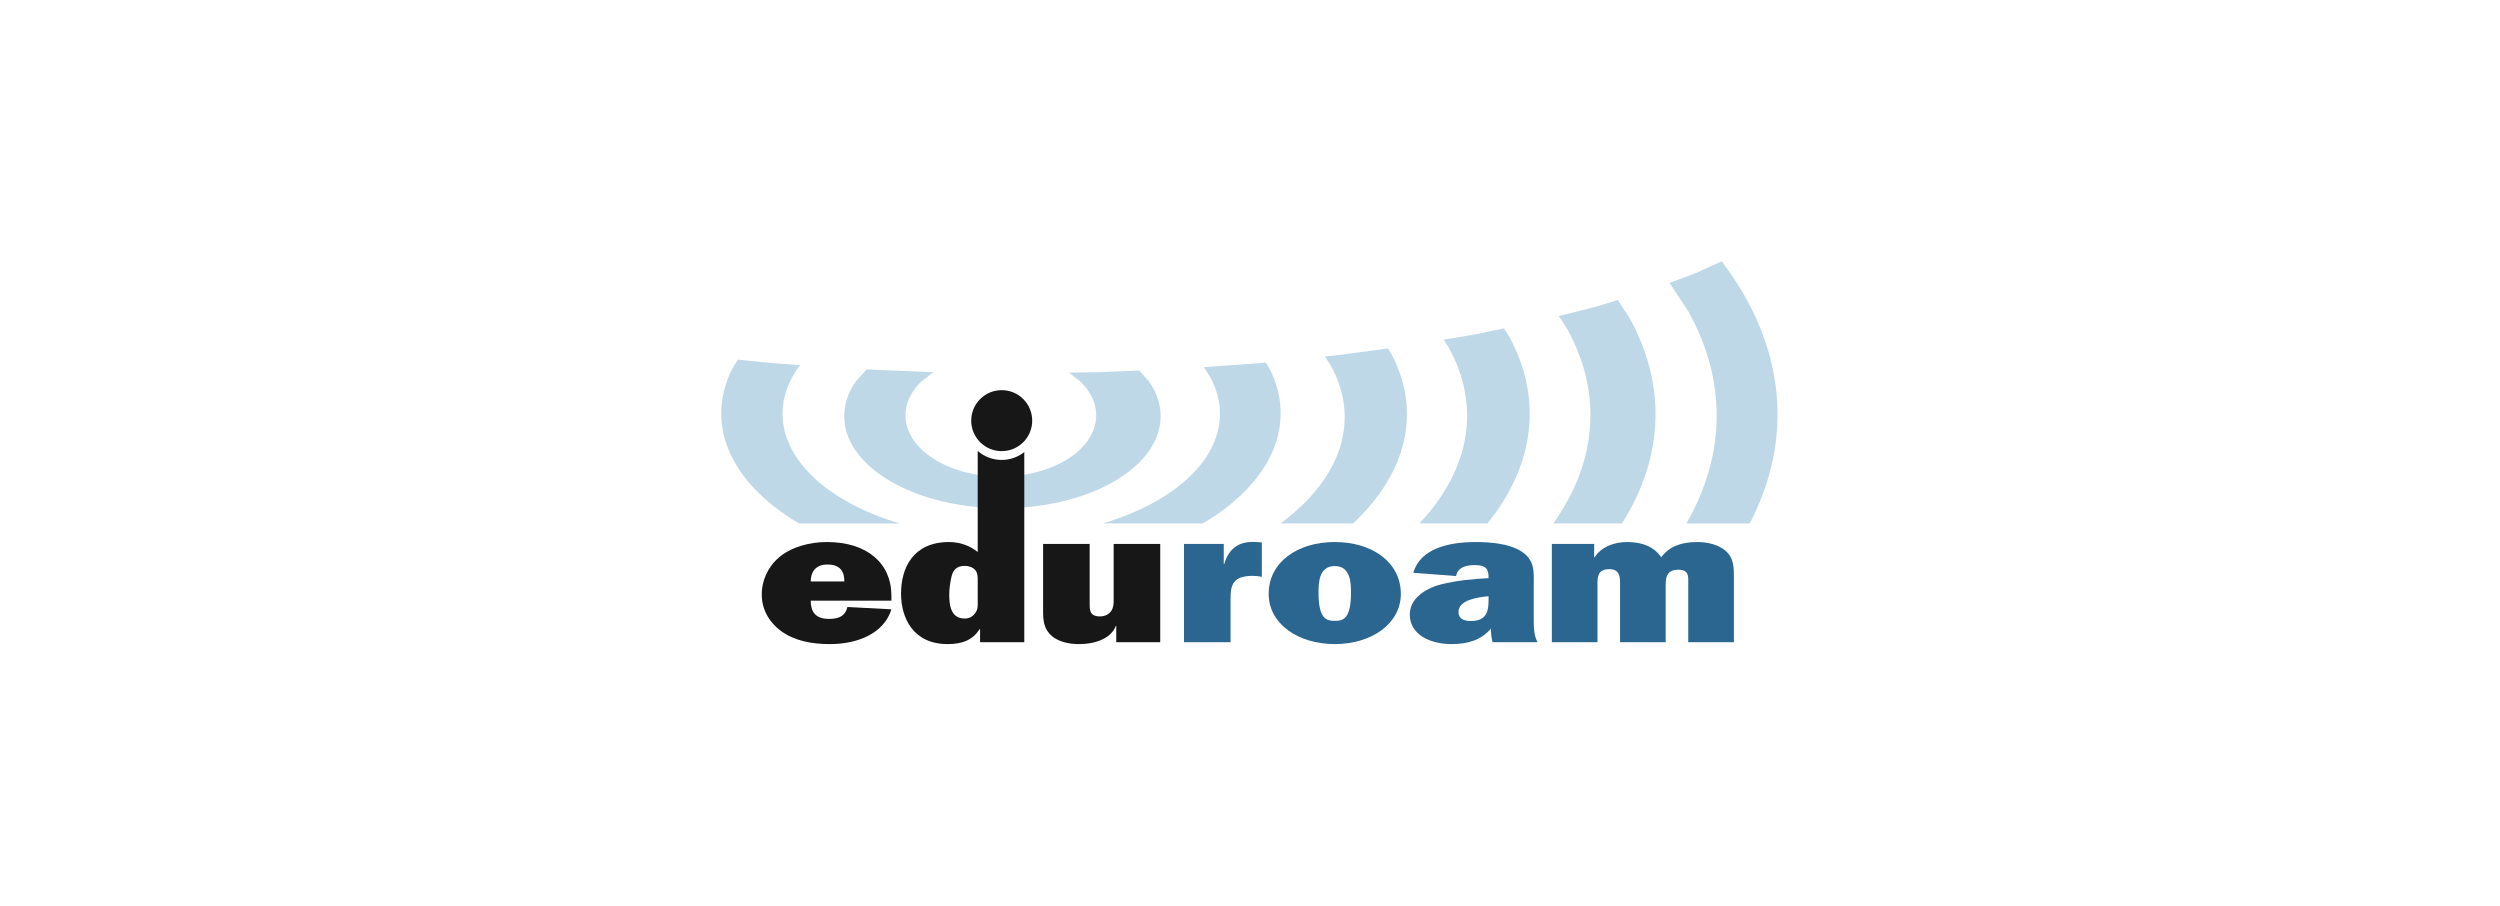 <?xml version="1.0" encoding="UTF-8" standalone="no"?>
<!-- Created with Inkscape (http://www.inkscape.org/) -->

<svg
   version="1.1"
   id="svg1"
   width="701.72"
   height="254.267"
   viewBox="0 0 701.72 254.267"
   sodipodi:docname="eduroam.svg"
   inkscape:version="1.3.2 (091e20ef0f, 2023-11-25)"
   xmlns:inkscape="http://www.inkscape.org/namespaces/inkscape"
   xmlns:sodipodi="http://sodipodi.sourceforge.net/DTD/sodipodi-0.dtd"
   xmlns="http://www.w3.org/2000/svg"
   xmlns:svg="http://www.w3.org/2000/svg">
  <sodipodi:namedview
     id="namedview1"
     pagecolor="#000000"
     bordercolor="#999999"
     borderopacity="1"
     inkscape:showpageshadow="2"
     inkscape:pageopacity="0"
     inkscape:pagecheckerboard="0"
     inkscape:deskcolor="#d1d1d1"
     inkscape:zoom="0.8073021"
     inkscape:cx="322.06035"
     inkscape:cy="207.48119"
     inkscape:window-width="1920"
     inkscape:window-height="1163"
     inkscape:window-x="0"
     inkscape:window-y="0"
     inkscape:window-maximized="1"
     inkscape:current-layer="svg1" />
  <defs
     id="defs1">
    <filter
       style="color-interpolation-filters:sRGB;"
       inkscape:label="Drop Shadow"
       id="filter4"
       x="-0.012"
       y="-0.033"
       width="1.024"
       height="1.067">
      <feFlood
         result="flood"
         in="SourceGraphic"
         flood-opacity="0.498"
         flood-color="rgb(255,255,255)"
         id="feFlood3" />
      <feGaussianBlur
         result="blur"
         in="SourceGraphic"
         stdDeviation="0.3"
         id="feGaussianBlur3" />
      <feOffset
         result="offset"
         in="blur"
         dx="0"
         dy="0"
         id="feOffset3" />
      <feComposite
         result="comp1"
         operator="in"
         in="flood"
         in2="offset"
         id="feComposite3" />
      <feComposite
         result="fbSourceGraphic"
         operator="over"
         in="SourceGraphic"
         in2="comp1"
         id="feComposite4" />
      <feColorMatrix
         result="fbSourceGraphicAlpha"
         in="fbSourceGraphic"
         values="0 0 0 -1 0 0 0 0 -1 0 0 0 0 -1 0 0 0 0 1 0"
         id="feColorMatrix26" />
      <feFlood
         id="feFlood26"
         result="flood"
         in="fbSourceGraphic"
         flood-opacity="1"
         flood-color="rgb(255,255,255)" />
      <feGaussianBlur
         id="feGaussianBlur26"
         result="blur"
         in="fbSourceGraphic"
         stdDeviation="2" />
      <feOffset
         id="feOffset26"
         result="offset"
         in="blur"
         dx="0"
         dy="0" />
      <feComposite
         id="feComposite26"
         result="comp1"
         operator="in"
         in="flood"
         in2="offset" />
      <feComposite
         id="feComposite27"
         result="comp2"
         operator="over"
         in="fbSourceGraphic"
         in2="comp1" />
    </filter>
  </defs>
  <g
     id="g1"
     style="filter:url(#filter4)"
     transform="matrix(0.649,0,0,0.649,122.977,44.561)">
    <g
       id="group-R5">
      <path
         id="path2"
         d="m 244.05,151.15 c -17.521,0 -35.042,-3.887 -48.389,-11.659 -20.042,-11.66 -25.051,-28.769 -15.035,-43.154 l 4.733,-5.233 28.381,1.201 0.391,0.002 -5.205,4.1 c -10.567,10.275 -8.808,24.258 5.276,33.3 8.052,5.17 18.61,7.756 29.168,7.756 10.558,0 21.118,-2.587 29.164,-7.756 14.083,-9.043 15.847,-23.025 5.283,-33.3 l -4.975,-3.913 13.353,-0.189 16.983,-0.719 4.296,4.751 c 10.017,14.385 5.007,31.494 -15.025,43.154 -13.356,7.771 -30.877,11.659 -48.399,11.659 v 0"
         style="fill:#bed8e7;fill-opacity:1;fill-rule:evenodd;stroke:none;stroke-width:0.087" />
      <path
         id="path3"
         d="m 359.414,90.505 -1.457,-2.377 -2.627,0.268 -24.104,1.721 3.023,4.895 c 9.519,18.224 1.585,38.752 -23.802,53.125 -6.953,3.938 -14.732,7.12 -23.011,9.573 h 43.328 c 31.031,-18.409 40.598,-44.23 28.65,-67.206"
         style="fill:#bed8e7;fill-opacity:1;fill-rule:evenodd;stroke:none;stroke-width:0.087" />
      <path
         id="path4"
         d="m 156.058,157.721 h 43.603 c -8.281,-2.455 -16.054,-5.646 -23.009,-9.584 -27.701,-15.679 -34.62,-38.684 -20.772,-58.032 l 0.699,-0.859 -11.976,-0.851 -14.972,-1.521 -2.222,3.629 c -11.95,22.979 -2.391,48.807 28.649,67.216"
         style="fill:#bed8e7;fill-opacity:1;fill-rule:evenodd;stroke:none;stroke-width:0.087" />
      <path
         id="path5"
         d="m 364.363,157.71 h 31.355 c 24.069,-22.578 29.482,-49.462 16.191,-73.969 l -1.098,-1.718 -22.915,3.066 -4.375,0.443 2.49,3.791 c 12.709,22.91 5.478,48.294 -21.648,68.387"
         style="fill:#bed8e7;fill-opacity:1;fill-rule:evenodd;stroke:none;stroke-width:0.087" />
      <path
         id="path6"
         d="m 424.421,157.71 h 29.396 c 20.861,-25.833 23.889,-54.777 9.022,-81.508 l -1.87,-2.841 -12.865,2.668 -13.244,2.231 2.003,3.022 c 14.105,25.168 9.94,52.58 -12.442,76.428"
         style="fill:#bed8e7;fill-opacity:1;fill-rule:evenodd;stroke:none;stroke-width:0.087" />
      <path
         id="path7"
         d="m 482.309,157.71 h 29.711 c 18.144,-28.69 19.259,-59.809 3.291,-88.789 l -5.107,-7.834 -9.636,2.945 -15.882,3.997 3.633,5.573 c 15.178,27.51 13.157,57.164 -6.009,84.106"
         style="fill:#bed8e7;fill-opacity:1;fill-rule:evenodd;stroke:none;stroke-width:0.087" />
      <path
         id="path8"
         d="m 539.867,157.721 h 27.392 C 586.547,120.65 582.644,80.819 555.503,44.87 l -0.412,-0.504 -11.229,5.125 -11.285,4.175 8.094,12.288 c 16.671,29.913 16.39,61.922 -0.804,91.768"
         style="fill:#bed8e7;fill-opacity:1;fill-rule:evenodd;stroke:none;stroke-width:0.087" />
      <path
         id="path9"
         d="m 175.69,182.806 c 0,-4.157 -1.627,-7.314 -7.324,-7.314 -5.29,0 -7.222,3.408 -7.222,7.314 z m 20.345,12.054 c -3.154,10.309 -14.343,15.045 -26.652,15.045 -7.63,0 -15.056,-1.329 -20.956,-5.568 -5.595,-4.075 -8.544,-9.893 -8.443,-15.962 -0.099,-5.735 2.645,-11.97 7.528,-16.041 5.29,-4.49 13.224,-6.569 20.65,-6.569 17.293,0 27.873,9.146 27.873,23.109 v 2.244 h -34.892 c 0,4.573 1.831,7.896 7.935,7.896 4.578,0 7.121,-1.496 7.934,-5.153 l 19.023,0.998"
         style="fill:#171717;fill-opacity:1;fill-rule:nonzero;stroke:none;stroke-width:0.087" />
      <path
         id="path10"
         d="m 232.147,196.689 c -1.12,1.412 -2.442,2.159 -4.477,2.159 -6.307,0 -6.612,-6.649 -6.612,-10.389 0,-2.328 0.407,-5.569 1.018,-7.898 0.61,-2.576 2.134,-4.488 5.695,-4.488 1.629,0 3.458,0.581 4.375,1.661 1.322,1.331 1.22,3.326 1.22,4.988 v 8.562 c 0,2.078 0.204,3.574 -1.22,5.403 z m 1.22,-70.326 v 43.726 c -3.153,-2.577 -7.426,-4.324 -12.41,-4.324 -15.666,0 -20.752,11.389 -20.752,22.278 0,10.475 5.188,21.861 20.141,21.861 6.511,0 10.885,-1.828 13.836,-6.484 h 0.203 v 5.653 h 19.125 v -82.22 c -5.907,4.696 -14.416,4.531 -20.142,-0.492"
         style="fill:#171717;fill-opacity:1;fill-rule:nonzero;stroke:none;stroke-width:0.087" />
      <path
         id="path11"
         d="m 293.282,209.075 v -6.982 h -0.204 c -2.136,5.486 -9.054,7.813 -15.768,7.813 -4.272,0 -8.443,-0.83 -11.596,-3.242 -3.663,-2.992 -4.07,-6.732 -4.07,-10.722 v -29.343 h 20.142 v 25.685 c 0,2.743 -0.103,5.653 4.475,5.653 2.036,0 3.968,-0.914 4.884,-2.41 0.916,-1.414 1.017,-2.909 1.017,-4.49 v -24.438 h 20.141 v 42.477 h -19.022"
         style="fill:#171717;fill-opacity:1;fill-rule:nonzero;stroke:none;stroke-width:0.087" />
      <path
         id="path12"
         d="m 339.973,175.326 c 1.729,-5.902 5.492,-10.059 13.529,-9.561 l 2.746,0.167 v 14.88 c -1.22,-0.25 -2.541,-0.416 -3.864,-0.416 -3.255,0 -6.612,0.5 -8.238,2.911 -1.424,2.078 -1.424,4.82 -1.424,7.315 v 18.454 h -20.142 V 166.597 h 17.191 v 8.729 h 0.203"
         style="fill:#2b6691;fill-opacity:1;fill-rule:evenodd;stroke:none;stroke-width:0.087" />
      <path
         id="path13"
         d="m 380.762,187.628 c 0,11.387 3.357,12.22 7.019,12.22 3.662,0 7.019,-0.833 7.019,-12.22 0,-4.073 -0.103,-11.472 -7.019,-11.472 -6.918,0 -7.019,7.399 -7.019,11.472 z m 35.604,0.582 c 0,12.883 -12.716,21.695 -28.585,21.695 -15.87,0 -28.584,-8.812 -28.584,-21.695 0,-13.633 12.309,-22.445 28.584,-22.445 16.276,0 28.585,8.812 28.585,22.445"
         style="fill:#2b6691;fill-opacity:1;fill-rule:evenodd;stroke:none;stroke-width:0.087" />
      <path
         id="path14"
         d="m 454.309,189.208 c -4.883,0.415 -13.021,1.661 -13.021,6.816 0,2.743 2.136,3.906 5.29,3.906 7.63,0 7.731,-5.238 7.731,-9.892 z m 1.73,19.866 c -0.51,-1.911 -0.714,-3.906 -0.714,-5.902 -4.067,4.905 -9.866,6.732 -16.987,6.732 -9.664,0 -18.107,-4.322 -18.107,-12.8 0,-6.733 6.408,-11.221 13.631,-13.051 6.612,-1.663 13.631,-2.327 20.447,-2.66 v -0.333 c 0,-3.825 -1.22,-5.32 -6.104,-5.32 -3.967,0 -7.324,1.164 -7.934,4.737 l -18.516,-1.412 c 3.052,-10.556 15.362,-13.301 27.06,-13.301 6.105,0 13.937,0.667 19.021,3.659 6.816,3.906 6.004,9.393 6.004,15.461 v 14.879 c 0,3.159 0.101,6.317 1.626,9.31 h -19.428"
         style="fill:#2b6691;fill-opacity:1;fill-rule:evenodd;stroke:none;stroke-width:0.087" />
      <path
         id="path15"
         d="m 499.982,166.598 v 5.736 h 0.203 c 2.848,-4.324 8.037,-6.569 14.141,-6.569 6.409,0 11.493,1.996 14.648,6.569 3.561,-4.739 8.749,-6.569 15.563,-6.569 4.374,0 9.054,1.08 12.108,3.659 3.764,3.159 3.764,7.316 3.764,11.804 v 27.847 H 540.671 v -25.519 c 0,-2.743 0.406,-5.821 -4.271,-5.821 -5.697,0 -5.493,4.324 -5.493,7.731 v 23.608 h -19.736 v -25.519 c 0,-2.66 -0.203,-6.07 -4.577,-6.07 -4.781,0 -5.188,2.91 -5.188,6.07 v 25.519 h -19.733 v -42.477 h 18.309"
         style="fill:#2b6691;fill-opacity:1;fill-rule:evenodd;stroke:none;stroke-width:0.087" />
      <path
         id="path16"
         d="m 253.073,122.59 c -5.149,5.147 -13.505,5.147 -18.654,0 -5.147,-5.147 -5.147,-13.505 0,-18.654 5.149,-5.147 13.505,-5.147 18.654,0 5.148,5.149 5.148,13.507 0,18.654 v 0"
         style="fill:#171717;fill-opacity:1;fill-rule:evenodd;stroke:none;stroke-width:0.087" />
    </g>
  </g>
</svg>

